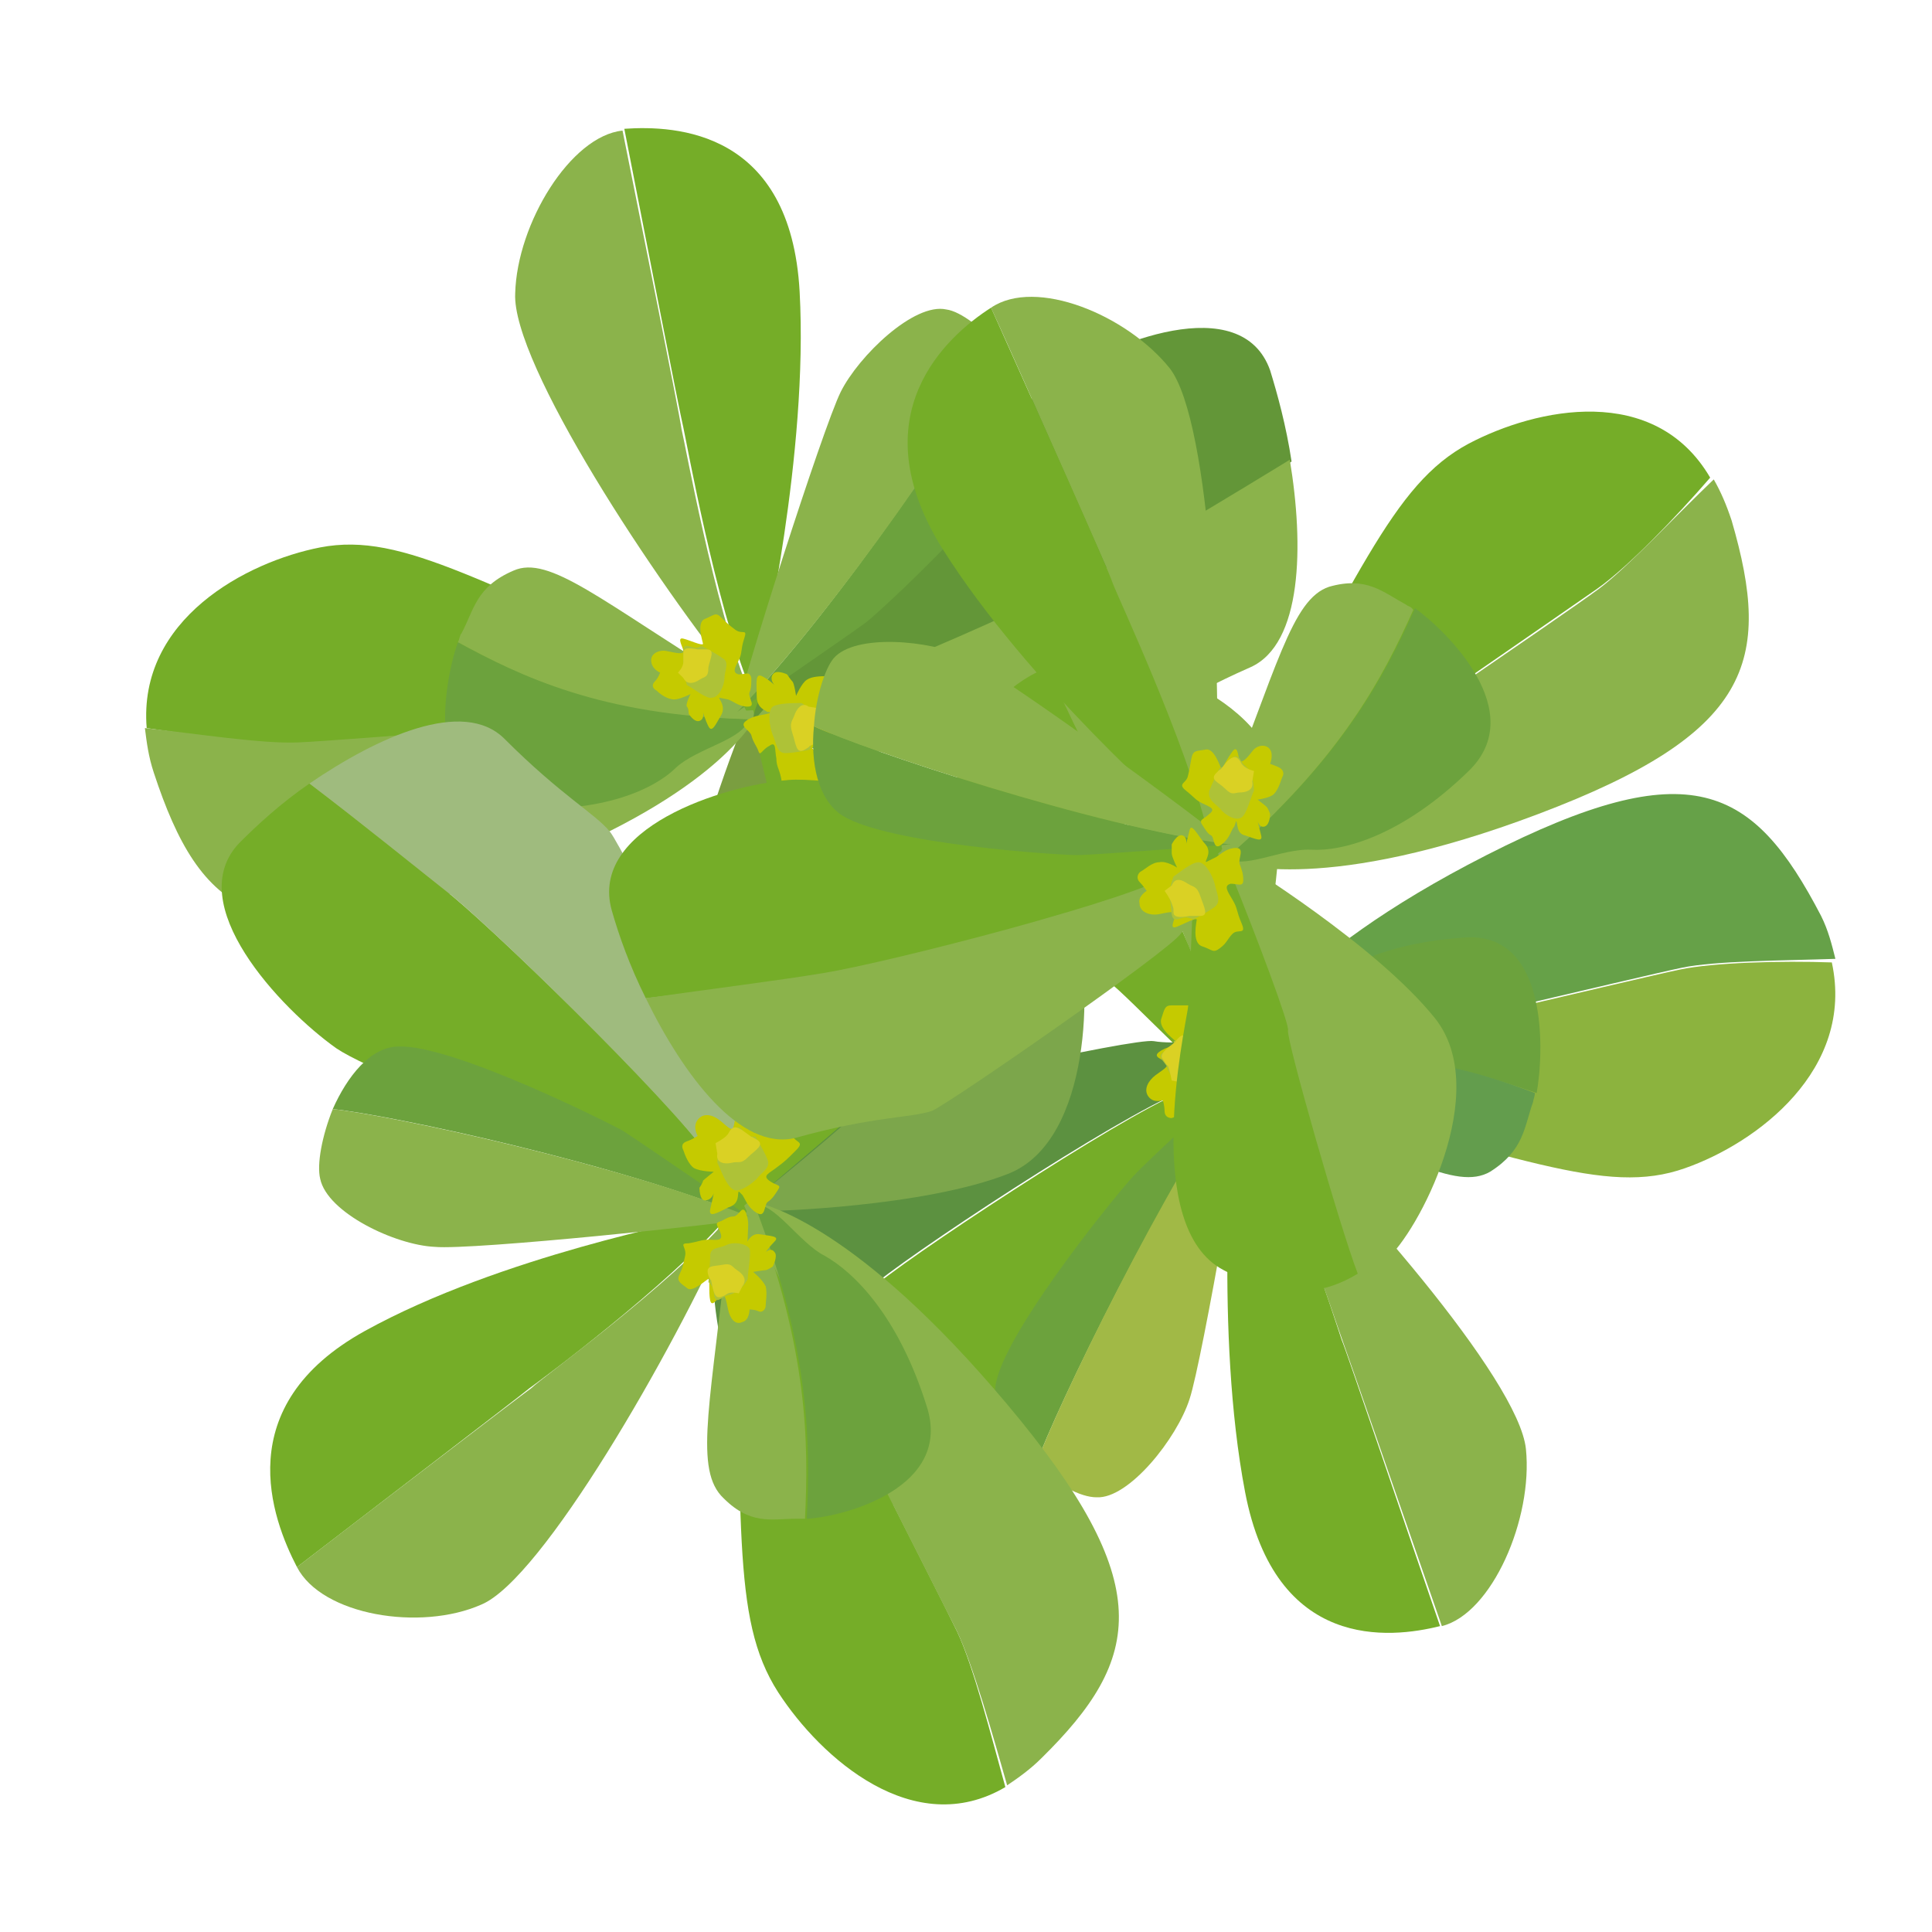 <svg xmlns="http://www.w3.org/2000/svg" version="1.1" xmlns:xlink="http://www.w3.org/1999/xlink" xmlns:svgjs="http://svgjs.dev/svgjs" viewBox="0 0 108 108" style="" x="0" y="0"><style type="text/css">
	.st0{fill:#8BB34B;}
	.st1{fill:#75AD28;}
	.st2{fill:#7A9E40;}
	.st3{fill:#639638;}
	.st4{fill:#6CA23D;}
	.st5{fill:#C5CA00;}
	.st6{fill:#AEC237;}
	.st7{fill:#DAD124;}
	.st8{fill:#8CB33E;}
	.st9{fill:#66A148;}
	.st10{fill:#5C9140;}
	.st11{fill:#639D4D;}
	.st12{fill:#A1B946;}
	.st13{fill:#7CA64B;}
	.st14{fill:#9FBB7E;}
</style><g><path class="st0" d="M34.8,7.3C34.8,7.3,34.8,7.3,34.8,7.3c-2.9,0.3-5.9,5.2-6,9.1c-0.2,3.9,7.8,16.1,12.7,22.1h0.3
	c-1.9-4.8-3.5-13.7-3.7-14.5C38,23.2,35.8,12.3,34.8,7.3z"></path><path class="st1" d="M42.6,36.8c0-0.2,2.6-11.4,2.1-20.5c-0.5-9-6.9-9.3-9.8-9.1c1,5.1,3.1,15.9,3.3,16.7c0.2,0.9,1.8,9.8,3.7,14.5
	h0.5C42.3,38.5,42.6,37,42.6,36.8z"></path><path class="st2" d="M42.3,41.2c-0.2-0.8-0.4-1.5-0.5-2.1c-0.4,0.8-0.5,2-0.5,2s-3.3,8.4-3.7,13.8c-0.3,5.4,7.6,9,9.8,9
	c0.6,0,1.3,0,2-0.2c-0.7-2.7-4.3-13.1-4.7-13.4C44.4,50.1,43.2,45,42.3,41.2z"></path><path class="st1" d="M55.1,58.5c2.3-4.9-5.8-12.1-6.7-12.9c-0.9-0.8-5.5-7.4-6.1-7.2c-0.3,0.1-0.4,0.3-0.6,0.5
	c0.1,0.6,0.3,1.4,0.5,2.1c0.9,3.9,2.2,8.9,2.5,9.1c0.4,0.3,4,10.6,4.7,13.4C51.3,63.3,53.4,62.1,55.1,58.5z"></path><path class="st1" d="M16.7,41.6c2.4-0.1,17.6-1.4,25.4-1.8C42,39.6,42,39.4,42,39.3c0-0.3-1-0.7-1-0.7c-14.1-5.9-18.4-8.9-23.1-8
	c-4.1,0.8-10.2,4-9.7,10.1C11,41.1,14.7,41.7,16.7,41.6z"></path><path class="st0" d="M26.6,49.5c12.1-4,15-8.5,15.4-9c0.2-0.3,0.2-0.5,0.1-0.8c-7.7,0.4-22.9,1.7-25.4,1.8c-2,0.1-5.8-0.5-8.6-0.8
	c0.1,0.8,0.2,1.6,0.5,2.5C11.2,51.1,14.5,53.6,26.6,49.5z"></path><path class="st3" d="M44.7,39c2.3-0.1,15.5-6.1,18.8-8c2.1-1.2,5.6-3.3,8.7-5.2c-0.3-2-0.8-3.8-1.2-5.1c-1.6-4.5-8.9-1.6-12.1,0.6
	c-3.1,2.1-16.5,17.9-16.5,17.9s-0.4,0.8-0.3,1.4C42.9,39.9,42.9,39.1,44.7,39z"></path><path class="st0" d="M46.3,42c1.1,0.3,15.6-0.7,16.7-1.1c1.2-0.4,2.8-1.8,6.9-3.6c2.9-1.3,3-6.8,2.2-11.6c-3.1,1.9-6.6,4-8.7,5.2
	c-3.3,1.9-16.5,7.9-18.8,8c-1.8,0.1-1.9,0.9-2.6,1.5c0,0.2,0.1,0.4,0.3,0.6C43.1,41.6,45.2,41.7,46.3,42z"></path><path class="st4" d="M28.3,45.1c5,0.5,8.2-0.9,9.5-2.2c1.2-1.1,3.9-1.6,4-2.7c-8.2-0.3-12.7-2.4-16.2-4.3
	C24.8,38.1,23.7,44.7,28.3,45.1z"></path><path class="st0" d="M41.7,39.7c-0.8-1.6-0.8-1.6-0.8-1.6c-7.3-4.5-10.2-7.1-12.2-6.2c-2.1,0.9-2.2,2.2-2.9,3.5
	c-0.1,0.1-0.1,0.3-0.2,0.5c3.5,1.9,8,4.1,16.2,4.3C41.8,40.1,41.8,39.9,41.7,39.7z"></path><path class="st4" d="M56,19.6c-1.5,2.9-9.2,14.5-14.8,20.2c0,0,6.4-4.4,7.2-5c0.8-0.6,8-7.3,9.2-10.2C58.2,23.1,57.3,21.1,56,19.6z"></path><path class="st0" d="M56,19.6c-1-1.2-2.3-2.2-3.1-2.3c-1.8-0.4-4.9,2.6-5.9,4.6c-1,2-5.6,16.4-5.8,17.9C46.8,34.1,54.6,22.5,56,19.6
	z"></path><path class="st5" d="M42.9,39.8c-0.1-0.1-0.6-0.2-0.6-0.9c0-0.7-0.1-1.3,0.3-1.1c0.4,0.2,0.7,0.5,0.7,0.5S43,38,43.2,37.7
	c0.2-0.3,0.8,0,0.8,0s0.2,0.3,0.3,0.4c0.1,0.1,0.2,0.8,0.2,0.8s0.3-0.7,0.6-0.9c0.3-0.2,0.8-0.2,1.1-0.2c0.2,0,0.4,0.1,0.4,0.4
	c0,0.3,0,0.6,0,0.6s0.5-0.1,0.8,0.3c0.2,0.4-0.1,0.9-0.5,1.1c-0.4,0.2-0.9,0.4-0.7,0.6s0.8,0.5,0.3,0.6c-0.4,0.2-1.1,0.3-1.1,0.4
	c0,0.1,0.9,0.9,0.7,1.4s-0.3,0.8-0.7,0.7c-0.5-0.1-0.6-0.1-1-0.1s-0.6,0.6-0.7-0.1s-0.3-0.8-0.3-1.3c-0.1-0.5,0-1-0.4-0.7
	c-0.4,0.2-0.5,0.6-0.6,0.3s-0.3-0.5-0.4-0.9c-0.1-0.3-0.7-0.5-0.3-0.8c0.4-0.3,0.8-0.3,1.2-0.4S42.9,39.8,42.9,39.8z"></path><path class="st6" d="M44.8,39.3c-0.4,0-1.3,0-1.6,0.2c-0.3,0.2-0.2,1.1,0,1.6c0.2,0.4,0.2,1,0.7,1c0.5,0,1.4-0.2,1.4-0.2
	s-0.1,0,0.1-0.3c0.2-0.3,0.9-0.2,0.6-0.7c-0.3-0.6-0.1-0.2-0.3-0.7C45.4,39.6,44.8,39.3,44.8,39.3z"></path><path class="st7" d="M45.2,39.5c-0.4-0.3-0.7,0.2-0.8,0.5s-0.3,0.4-0.1,1c0.2,0.6,0.2,1.2,0.7,0.9c0.5-0.3,0-0.1,0.5-0.3
	c0.4-0.3,0.8-0.5,0.6-0.7c-0.2-0.3-0.1-0.2-0.2-0.5s-0.1-0.8-0.1-0.8L45.2,39.5z"></path><path class="st5" d="M40.2,39c0,0.1,0.4,0.5,0.1,1c-0.3,0.5-0.5,1-0.7,0.6c-0.2-0.4-0.3-0.8-0.3-0.8s0.1,0.4-0.2,0.5
	s-0.6-0.4-0.6-0.4s0-0.3-0.1-0.4s0.2-0.7,0.2-0.7s-0.6,0.3-0.9,0.3c-0.4,0-0.8-0.3-1-0.5c-0.2-0.1-0.3-0.3-0.1-0.5
	c0.2-0.2,0.3-0.5,0.3-0.5s-0.5-0.2-0.5-0.7c0-0.4,0.5-0.6,0.9-0.5c0.5,0.1,0.9,0.2,0.9,0s-0.4-0.8,0-0.7c0.4,0.1,1,0.4,1.1,0.3
	c0-0.1-0.4-1.2,0.1-1.4c0.5-0.2,0.6-0.4,0.9-0.1c0.3,0.3,0.4,0.4,0.8,0.7c0.4,0.3,0.7-0.1,0.5,0.5c-0.2,0.6-0.1,0.8-0.3,1.2
	c-0.2,0.4-0.4,0.7,0,0.8c0.4,0,0.6-0.2,0.7,0.2c0,0.3,0,0.6-0.1,0.8c-0.1,0.3,0.4,0.8-0.1,0.8c-0.5,0-0.8-0.3-1.1-0.4
	C40.2,39,40.2,39,40.2,39z"></path><path class="st6" d="M38.4,38.3c0.4,0.2,1.1,0.8,1.4,0.7c0.4,0,0.7-0.7,0.7-1.1c0-0.4,0.3-0.9-0.1-1.1c-0.4-0.3-1.2-0.7-1.2-0.7
	s0.1,0-0.2,0.1c-0.3,0.1-0.8-0.4-0.8,0.2c0,0.6,0,0.2,0,0.7S38.4,38.3,38.4,38.3z"></path><path class="st7" d="M38.2,37.9c0.2,0.4,0.6,0.3,0.9,0.1c0.3-0.2,0.5-0.1,0.5-0.7c0.1-0.5,0.4-1-0.1-1c-0.5,0-0.1,0-0.5,0
	c-0.5-0.1-0.8-0.1-0.8,0.2c0,0.3,0,0.2,0,0.5c0,0.3-0.3,0.6-0.3,0.6L38.2,37.9z"></path><path class="st0" d="M80.6,90.9C80.6,90.9,80.6,90.9,80.6,90.9c2.8-0.7,5.1-6,4.7-9.9c-0.4-3.9-9.9-14.7-15.5-20L69.4,61
	c2.5,4.4,5.3,13,5.6,13.8C75.3,75.6,78.9,86,80.6,90.9z"></path><path class="st1" d="M68.9,62.8c0,0.2-1,11.7,0.7,20.6c1.7,8.9,8.1,8.2,10.9,7.5c-1.7-4.9-5.2-15.3-5.5-16C74.7,74,72,65.5,69.4,61
	l-0.5,0.1C68.9,61.1,68.9,62.6,68.9,62.8z"></path><path class="st0" d="M68.7,58.4c0.3,0.7,0.6,1.4,0.8,2c0.3-0.8,0.2-2.1,0.2-2.1s2.2-8.8,1.8-14.2c-0.4-5.4-8.8-7.7-10.9-7.4
	c-0.6,0.1-1.3,0.2-1.9,0.5c1.1,2.6,6,12.3,6.4,12.5C65.3,50,67.2,54.8,68.7,58.4z"></path><path class="st1" d="M53.6,43.2c-1.7,5.2,7.4,11,8.4,11.7c1,0.7,6.4,6.5,7,6.2c0.2-0.1,0.4-0.3,0.5-0.6c-0.2-0.6-0.5-1.3-0.8-2
	c-1.4-3.7-3.4-8.5-3.7-8.7c-0.4-0.2-5.4-9.9-6.4-12.5C56.8,38,54.8,39.5,53.6,43.2z"></path><path class="st8" d="M93.9,54.2c-2.4,0.5-17.3,4.1-24.9,5.7c0.1,0.2,0.2,0.3,0.2,0.5c0,0.3,1.1,0.5,1.1,0.5
	c14.7,3.7,19.4,6,23.9,4.4c4-1.4,9.5-5.5,8.2-11.5C99.6,53.7,95.8,53.8,93.9,54.2z"></path><path class="st9" d="M83.1,47.8c-11.4,5.8-13.7,10.7-14,11.2c-0.2,0.3-0.1,0.6,0,0.8c7.6-1.6,22.5-5.2,24.9-5.7
	c1.9-0.4,5.8-0.4,8.6-0.5c-0.2-0.8-0.4-1.6-0.8-2.4C98,43.9,94.5,42,83.1,47.8z"></path><path class="st1" d="M66.5,60.9C64.3,61.4,52,69.4,49,71.8c-1.9,1.5-5.1,4.1-7.9,6.5c0.6,1.9,1.3,3.6,1.9,4.9
	c2.2,4.3,9.1,0.2,11.9-2.4c2.8-2.6,13.9-20.2,13.9-20.2s0.3-0.8,0.1-1.4C68.2,59.8,68.3,60.6,66.5,60.9z"></path><path class="st10" d="M64.5,58.2c-1.1-0.2-15.3,3-16.4,3.6c-1.1,0.6-2.5,2.2-6.4,4.6c-2.7,1.7-2,7.2-0.6,11.8c2.8-2.3,6-5,7.9-6.5
	c3-2.4,15.3-10.4,17.5-10.8c1.7-0.4,1.7-1.2,2.4-1.9c-0.1-0.2-0.2-0.4-0.4-0.5C67.7,58.1,65.6,58.4,64.5,58.2z"></path><path class="st4" d="M82,52.4c-5,0.3-8,2.1-9.2,3.6c-1,1.3-3.6,2.1-3.6,3.3c8.2-1,12.9,0.5,16.7,1.8C86.3,58.9,86.6,52.2,82,52.4z"></path><path class="st11" d="M69.4,59.8c1,1.4,1,1.4,1,1.4c7.9,3.4,11,5.4,12.9,4.3c1.9-1.2,1.9-2.5,2.4-3.9c0-0.1,0.1-0.3,0.1-0.5
	c-3.7-1.4-8.5-2.8-16.7-1.8C69.2,59.5,69.3,59.6,69.4,59.8z"></path><path class="st4" d="M57.9,81.9c1.1-3.1,7.2-15.7,11.9-22.2c0,0-5.8,5.3-6.4,6c-0.7,0.7-7,8.4-7.7,11.5
	C55.3,78.8,56.5,80.6,57.9,81.9z"></path><path class="st12" d="M57.9,81.9c1.2,1.1,2.5,1.8,3.4,1.8c1.8,0.1,4.5-3.3,5.2-5.5c0.7-2.1,3.3-17.1,3.3-18.6
	C65.1,66.1,59,78.8,57.9,81.9z"></path><path class="st5" d="M68.2,59.9c0.1,0.1,0.6,0.1,0.7,0.8s0.2,1.3-0.1,1.1c-0.4-0.2-0.7-0.4-0.7-0.4s0.3,0.2,0.2,0.6
	c-0.1,0.3-0.7,0.1-0.7,0.1s-0.2-0.2-0.3-0.3c-0.1-0.1-0.3-0.7-0.3-0.7s-0.2,0.7-0.5,1c-0.3,0.3-0.8,0.3-1,0.4
	c-0.2,0-0.4-0.1-0.4-0.4c0-0.3-0.1-0.6-0.1-0.6s-0.5,0.2-0.8-0.2c-0.3-0.4,0-0.9,0.4-1.2c0.4-0.3,0.8-0.5,0.6-0.7
	c-0.2-0.2-0.8-0.3-0.4-0.6c0.4-0.3,1.1-0.4,1-0.5c0-0.1-1-0.7-0.9-1.3c0.2-0.6,0.2-0.8,0.6-0.8c0.5,0,0.6,0,1,0
	c0.4-0.1,0.5-0.7,0.7,0s0.4,0.8,0.5,1.3c0.1,0.5,0.2,1,0.5,0.7c0.3-0.3,0.4-0.7,0.6-0.4c0.2,0.3,0.4,0.5,0.5,0.8
	c0.1,0.3,0.8,0.4,0.4,0.8s-0.8,0.4-1.1,0.5S68.2,59.9,68.2,59.9z"></path><path class="st6" d="M66.4,60.7c0.4-0.1,1.3-0.2,1.6-0.5c0.3-0.3,0.1-1.1-0.2-1.5c-0.3-0.4-0.4-1-0.8-0.9s-1.4,0.4-1.4,0.4
	s0.1,0-0.1,0.3c-0.2,0.3-0.9,0.3-0.5,0.8c0.4,0.5,0.1,0.2,0.4,0.7S66.4,60.7,66.4,60.7z"></path><path class="st7" d="M66,60.5c0.4,0.2,0.6-0.3,0.7-0.7s0.3-0.5,0-1c-0.3-0.5-0.4-1.2-0.8-0.8s0,0.1-0.4,0.4
	c-0.4,0.3-0.7,0.6-0.5,0.8c0.2,0.3,0.1,0.2,0.3,0.4c0.1,0.3,0.2,0.8,0.2,0.8L66,60.5z"></path><path class="st5" d="M71,60.3c0-0.1-0.5-0.4-0.2-1c0.3-0.5,0.4-1.1,0.6-0.7s0.4,0.7,0.4,0.7s-0.2-0.3,0.1-0.5
	c0.3-0.2,0.7,0.3,0.7,0.3s0.1,0.3,0.1,0.4s-0.1,0.7-0.1,0.7s0.5-0.4,0.9-0.5c0.4,0,0.8,0.2,1,0.3c0.2,0.1,0.3,0.3,0.2,0.5
	c-0.1,0.2-0.2,0.5-0.2,0.5s0.5,0.2,0.6,0.6c0.1,0.4-0.4,0.7-0.9,0.7c-0.5,0-0.9-0.1-0.8,0.2c0.1,0.2,0.5,0.7,0.1,0.7
	c-0.5,0-1.1-0.3-1.1-0.2c0,0.1,0.5,1.1,0.1,1.4c-0.4,0.3-0.5,0.5-0.9,0.2c-0.4-0.3-0.5-0.4-0.9-0.6c-0.4-0.2-0.7,0.2-0.6-0.4
	c0.1-0.6,0-0.8,0.1-1.2c0.1-0.4,0.3-0.8-0.1-0.8c-0.4,0-0.6,0.3-0.7-0.1c0-0.3-0.1-0.6,0-0.8s-0.5-0.7,0-0.8
	c0.5-0.1,0.9,0.2,1.2,0.2S71,60.3,71,60.3z"></path><path class="st6" d="M72.8,60.7c-0.4-0.2-1.2-0.6-1.5-0.5c-0.3,0.1-0.6,0.8-0.5,1.2c0,0.4-0.2,0.9,0.3,1.1c0.4,0.2,1.3,0.5,1.3,0.5
	s-0.1,0,0.2-0.2c0.3-0.1,0.9,0.3,0.8-0.3c-0.1-0.6,0-0.2-0.1-0.7S72.8,60.7,72.8,60.7z"></path><path class="st7" d="M73.1,61.1c-0.3-0.4-0.7-0.2-0.9,0.1s-0.4,0.2-0.4,0.7c0,0.6-0.3,1.1,0.3,1c0.5-0.1,0.1-0.1,0.5-0.1
	s0.8,0,0.8-0.3c0-0.3-0.1-0.2-0.1-0.5c0-0.3,0.2-0.7,0.2-0.7L73.1,61.1z"></path><path class="st0" d="M16.6,87.6C16.6,87.6,16.6,87.6,16.6,87.6c1.4,2.7,6.9,3.6,10.3,2.1c3.4-1.4,10.7-14.1,13.9-21.3l-0.1-0.3
	c-3.3,3.8-10.4,8.9-11,9.5C29,78.1,20.5,84.6,16.6,87.6z"></path><path class="st1" d="M38.9,68.1c-0.1,0.1-10.9,2.1-18.5,6.3c-7.6,4.2-5.2,10.5-3.8,13.2c3.9-3,12.4-9.5,13-10
	c0.7-0.5,7.7-5.7,11-9.5l-0.2-0.5C40.4,67.6,39,68,38.9,68.1z"></path><path class="st13" d="M42.7,66.6c-0.6,0.5-1.2,1-1.6,1.4c0.8,0.1,1.9-0.3,1.9-0.3s8.6-0.2,13.4-2.1c4.7-1.9,4.6-11,3.8-13.2
	c-0.2-0.6-0.5-1.2-1-1.9c-2.1,1.8-9.5,9.5-9.6,10C49.5,60.9,45.7,64.2,42.7,66.6z"></path><path class="st1" d="M52.5,47.1c-5.1-0.3-8,10.6-8.4,11.7c-0.4,1.2-4.1,8.3-3.7,8.8c0.2,0.2,0.4,0.3,0.7,0.4c0.5-0.4,1-0.9,1.6-1.4
	c2.9-2.5,6.8-5.7,6.9-6.1c0.1-0.5,7.5-8.2,9.6-10C58.1,48.9,56.2,47.3,52.5,47.1z"></path><path class="st1" d="M53.5,91.2c-1.1-2.3-8.4-16.5-11.9-23.8c-0.1,0.1-0.2,0.3-0.4,0.3c-0.3,0.1-0.2,1.2-0.2,1.2
	c0.6,16.1-0.2,21.5,2.5,25.7c2.4,3.7,7.6,8.3,12.7,5.3C55.4,97,54.4,93.1,53.5,91.2z"></path><path class="st0" d="M56.3,78.5c-8.4-10-13.4-11.1-14-11.3c-0.3-0.1-0.5,0-0.7,0.2c3.5,7.3,10.8,21.6,11.9,23.8
	c0.9,1.9,2,5.8,2.8,8.6c0.6-0.4,1.3-0.9,1.9-1.5C63.9,92.7,64.7,88.5,56.3,78.5z"></path><path class="st1" d="M39.9,65.1c-1-2.2-11.6-12.5-14.6-15c-1.9-1.5-5.1-4.1-8-6.3c-1.6,1.1-2.9,2.3-3.9,3.3
	c-3.3,3.4,2.3,9.3,5.4,11.5c3.1,2.1,22.1,8.7,22.1,8.7s0.8,0,1.3-0.3C41.4,66.6,40.7,66.8,39.9,65.1z"></path><path class="st14" d="M41.8,62.3c-0.2-1.2-6.9-14.8-7.7-15.8c-0.8-1-2.7-2-5.9-5.2c-2.3-2.3-7.1-0.1-10.9,2.5c2.9,2.2,6.1,4.8,8,6.3
	c3,2.5,13.5,12.8,14.6,15c0.8,1.7,1.5,1.4,2.4,1.9c0.2-0.1,0.3-0.3,0.4-0.5C42.8,65.6,42,63.5,41.8,62.3z"></path><path class="st4" d="M51.8,78.6c-1.6-5.1-4.1-7.5-5.7-8.4c-1.4-0.7-2.9-3.1-3.9-2.8c3.1,8.1,3.1,13.3,2.9,17.5
	C47.1,84.8,53.3,83.2,51.8,78.6z"></path><path class="st0" d="M41.7,67.8c-1,1.4-1,1.4-1,1.4c-0.9,8.9-1.9,12.7-0.4,14.4c1.6,1.7,2.8,1.3,4.2,1.3c0.1,0,0.3,0,0.5,0
	c0.2-4.2,0.2-9.4-2.9-17.5C42,67.5,41.8,67.6,41.7,67.8z"></path><path class="st4" d="M18.6,62c3.1,0.3,16.2,3.1,23.4,6.1c0,0-6.4-4.4-7.2-4.9c-0.9-0.5-9.5-4.8-12.5-4.7
	C20.7,58.5,19.4,60.2,18.6,62z"></path><path class="st0" d="M18.6,62c-0.6,1.5-0.9,3.1-0.7,3.9c0.4,1.9,4.2,3.7,6.4,3.8c2.1,0.2,16.4-1.3,17.8-1.6
	C34.8,65.1,21.6,62.3,18.6,62z"></path><path class="st5" d="M41.3,66.6c-0.1,0.1,0.1,0.7-0.6,0.9c-0.6,0.3-1.1,0.6-1,0.1c0.1-0.4,0.2-0.9,0.2-0.9s-0.1,0.4-0.5,0.4
	c-0.3,0-0.3-0.7-0.3-0.7s0.2-0.3,0.2-0.4c0.1-0.1,0.6-0.5,0.6-0.5s-0.7,0-1.1-0.2c-0.3-0.2-0.5-0.7-0.6-1c-0.1-0.2-0.1-0.4,0.2-0.5
	c0.3-0.1,0.6-0.3,0.6-0.3s-0.3-0.5,0-0.9c0.3-0.4,0.8-0.3,1.2,0c0.4,0.3,0.7,0.7,0.8,0.4c0.1-0.3,0.1-1,0.4-0.6
	c0.3,0.3,0.7,1,0.8,0.9s0.4-1.3,0.9-1.2c0.6,0,0.8-0.1,0.9,0.4c0.1,0.5,0.1,0.6,0.3,1c0.2,0.4,0.7,0.3,0.2,0.8s-0.6,0.6-1,0.9
	C43,65.6,42.6,65.7,43,66c0.4,0.3,0.7,0.2,0.5,0.5c-0.2,0.3-0.3,0.5-0.6,0.7c-0.2,0.2-0.1,0.9-0.6,0.6c-0.5-0.3-0.6-0.7-0.8-1
	C41.3,66.6,41.3,66.6,41.3,66.6z"></path><path class="st6" d="M40.1,65c0.2,0.4,0.5,1.3,0.9,1.5c0.3,0.2,1-0.3,1.3-0.6c0.3-0.4,0.8-0.6,0.6-1.1s-0.7-1.3-0.7-1.3
	s0.1,0.1-0.3,0s-0.5-0.8-0.9-0.3c-0.3,0.5-0.1,0.2-0.5,0.6S40.1,65,40.1,65z"></path><path class="st7" d="M40.1,64.5c-0.1,0.5,0.4,0.6,0.8,0.5s0.5,0.1,0.9-0.3s1-0.7,0.5-1c-0.5-0.3-0.1,0-0.5-0.3
	c-0.4-0.3-0.7-0.5-0.9-0.3s-0.1,0.2-0.3,0.4c-0.2,0.2-0.6,0.4-0.6,0.4L40.1,64.5z"></path><path class="st5" d="M41.7,69.5c0.1-0.1,0.3-0.6,0.8-0.5c0.6,0.1,1.1,0.1,0.8,0.4c-0.3,0.3-0.5,0.6-0.5,0.6s0.3-0.3,0.5,0
	c0.2,0.2-0.1,0.8-0.1,0.8S42.9,71,42.8,71c-0.1,0-0.7,0.1-0.7,0.1s0.5,0.4,0.7,0.8c0.1,0.4,0,0.9,0,1.1c0,0.2-0.2,0.4-0.4,0.3
	s-0.5-0.1-0.5-0.1s0,0.6-0.4,0.7c-0.4,0.2-0.7-0.2-0.8-0.7s-0.2-1-0.4-0.8c-0.2,0.2-0.5,0.7-0.6,0.3c-0.1-0.5,0-1.2-0.1-1.2
	c-0.1,0-0.9,0.8-1.2,0.5c-0.4-0.3-0.6-0.4-0.4-0.8s0.2-0.6,0.3-1c0.1-0.5-0.4-0.7,0.2-0.7c0.6-0.1,0.7-0.2,1.1-0.2
	c0.4,0,0.8,0.1,0.7-0.3s-0.4-0.6-0.1-0.7c0.3-0.1,0.5-0.3,0.8-0.3c0.3,0,0.5-0.7,0.7-0.2c0.2,0.5,0.1,0.9,0.1,1.3
	S41.7,69.5,41.7,69.5z"></path><path class="st6" d="M41.8,71.5c0-0.4,0.2-1.4,0.1-1.7c-0.2-0.3-0.9-0.4-1.3-0.2c-0.4,0.2-0.9,0.1-0.9,0.6s-0.1,1.5-0.1,1.5
	s0-0.1,0.2,0.2s0,1,0.5,0.7s0.2-0.1,0.7-0.3S41.8,71.5,41.8,71.5z"></path><path class="st7" d="M41.5,71.9c0.3-0.4,0-0.7-0.3-0.9c-0.3-0.2-0.3-0.4-0.8-0.3c-0.5,0.1-1,0-0.8,0.6c0.2,0.5,0.1,0,0.2,0.5
	c0.1,0.5,0.2,0.8,0.5,0.7c0.3-0.1,0.2-0.1,0.4-0.2c0.2-0.1,0.6,0,0.6,0L41.5,71.9z"></path><path class="st0" d="M55.4,17.2C55.4,17.2,55.4,17.2,55.4,17.2c2.5-1.7,7.6,0.4,10,3.4c2.3,3,3,17.8,2.5,25.8l-0.3,0.2
	c-1.2-5-5-13.1-5.3-13.9C61.9,31.9,57.5,21.8,55.4,17.2z"></path><path class="st1" d="M66,45.7c-0.1-0.1-8.5-7.4-13.3-15c-4.7-7.5,0.2-11.9,2.7-13.5c2.1,4.7,6.6,14.7,6.8,15.4
	c0.3,0.8,4.1,8.9,5.3,13.9l-0.4,0.3C67.1,46.9,66.1,45.8,66,45.7z"></path><path class="st0" d="M68.7,48.9c-0.3-0.7-0.6-1.4-0.8-2c0.8,0.3,1.5,1.3,1.5,1.3s7.5,4.6,10.8,8.7c3.3,4.1-1,12.1-2.7,13.5
	c-0.5,0.4-1,0.8-1.7,1.1c-1-2.6-4-13.2-3.9-13.6C72.1,57.5,70.2,52.6,68.7,48.9z"></path><path class="st1" d="M68.4,71c-4.6-2.4-2.2-13.3-2-14.6c0.2-1.2,0.2-9.4,0.8-9.6c0.2-0.1,0.5-0.1,0.8,0c0.2,0.6,0.5,1.3,0.8,2
	c1.5,3.7,3.3,8.5,3.2,8.8c-0.1,0.5,2.9,11,3.9,13.6C74.1,72.3,71.7,72.8,68.4,71z"></path><path class="st1" d="M89.3,32.9c-2,1.4-14.8,10.2-21.3,14.8c-0.1-0.2-0.1-0.3-0.2-0.5c-0.2-0.3,0.4-1.2,0.4-1.2
	c7.8-13.8,9.6-18.9,13.9-21.2c3.8-2,10.4-3.4,13.5,1.9C93.7,28.9,91,31.7,89.3,32.9z"></path><path class="st0" d="M86,45.5c-11.9,4.5-16.8,2.8-17.4,2.7c-0.3-0.1-0.5-0.3-0.5-0.5c6.4-4.6,19.3-13.3,21.3-14.8
	c1.6-1.2,4.3-4.1,6.4-6.1c0.4,0.7,0.7,1.4,1,2.3C99.1,37,97.9,41,86,45.5z"></path><path class="st1" d="M65.6,48.8c-1.9,1.4-15.8,5-19.6,5.6c-2.3,0.4-6.4,1-9.9,1.4c-0.9-1.8-1.5-3.5-1.9-4.9c-1.3-4.6,6.2-7,9.9-7.3
	c3.7-0.3,23.3,3.7,23.3,3.7s0.7,0.4,1,0.9C67.5,48.3,67,47.8,65.6,48.8z"></path><path class="st0" d="M66,52.2c-0.7,1-12.8,9.4-13.9,9.9c-1.2,0.4-3.3,0.3-7.6,1.5c-3.1,0.8-6.3-3.5-8.4-7.8c3.5-0.5,7.5-1,9.9-1.4
	c3.7-0.6,17.7-4.2,19.6-5.6c1.5-1.1,2-0.5,2.9-0.4c0.1,0.2,0.2,0.4,0.1,0.6C68.3,49.9,66.7,51.3,66,52.2z"></path><path class="st4" d="M82.1,43.1c-3.7,3.6-7,4.5-8.8,4.4c-1.6-0.1-4,1.2-4.7,0.4c6.4-5.5,8.8-10.1,10.5-13.9
	C80.9,35.3,85.5,39.8,82.1,43.1z"></path><path class="st0" d="M68.3,47.4c-0.2-1.8-0.2-1.8-0.2-1.8c3.3-8.3,4.1-12.1,6.2-12.8c2.1-0.6,3,0.3,4.3,1c0.1,0.1,0.3,0.1,0.4,0.3
	c-1.7,3.8-4.1,8.4-10.5,13.9C68.4,47.8,68.4,47.6,68.3,47.4z"></path><path class="st4" d="M45.5,40.6c2.8,1.3,15.6,5.6,23.3,6.6c0,0-7.6,0.6-8.6,0.6c-1,0-10.5-0.6-13.1-2.2
	C45.7,44.7,45.3,42.6,45.5,40.6z"></path><path class="st0" d="M45.5,40.6c0.1-1.6,0.6-3.2,1.1-3.8c1.2-1.4,5.4-1,7.3-0.1c2,0.9,13.8,9.5,14.8,10.5
	C61.1,46.2,48.3,41.9,45.5,40.6z"></path><path class="st5" d="M67.4,48.2c0-0.2,0.4-0.6-0.1-1.1c-0.4-0.5-0.7-1.1-0.8-0.7c-0.1,0.4-0.2,0.8-0.2,0.8s0.1-0.4-0.2-0.5
	s-0.6,0.5-0.6,0.5s0,0.3,0,0.5s0.3,0.8,0.3,0.8s-0.6-0.4-1-0.3c-0.4,0-0.8,0.4-1,0.5c-0.2,0.1-0.3,0.4-0.1,0.6
	c0.2,0.2,0.4,0.5,0.4,0.5s-0.5,0.3-0.4,0.7c0,0.5,0.6,0.7,1.1,0.6c0.5-0.1,0.9-0.2,0.9,0c0,0.3-0.4,0.9,0.1,0.7s1-0.5,1.1-0.4
	c0,0.1-0.3,1.3,0.3,1.5s0.6,0.4,1,0.1s0.4-0.5,0.7-0.8c0.3-0.3,0.8,0.1,0.5-0.6c-0.3-0.7-0.2-0.8-0.5-1.3s-0.5-0.8-0.1-0.9
	c0.4,0,0.7,0.2,0.7-0.2s-0.1-0.6-0.2-0.9c-0.1-0.3,0.3-0.9-0.2-0.9c-0.5,0-0.8,0.3-1.1,0.5C67.4,48.2,67.4,48.2,67.4,48.2z"></path><path class="st6" d="M65.6,49c0.3-0.2,1-0.8,1.4-0.8s0.8,0.8,0.9,1.2c0.1,0.5,0.4,1,0,1.3c-0.4,0.3-1.2,0.7-1.2,0.7s0.1,0-0.3-0.1
	c-0.4-0.1-0.8,0.4-0.9-0.2c-0.1-0.6,0-0.2-0.1-0.8S65.6,49,65.6,49z"></path><path class="st7" d="M65.5,49.5c0.2-0.5,0.6-0.3,0.9-0.1c0.3,0.2,0.5,0.1,0.7,0.7s0.5,1.1,0,1.1c-0.6,0-0.1,0-0.6,0
	c-0.5,0.1-0.9,0.1-0.9-0.2s0-0.2-0.1-0.5s-0.4-0.7-0.4-0.7L65.5,49.5z"></path><path class="st5" d="M69.1,45.9c0.1,0.1,0,0.7,0.5,0.8c0.6,0.2,1,0.4,0.9,0c-0.1-0.4-0.2-0.8-0.2-0.8s0.1,0.4,0.4,0.3
	c0.3-0.1,0.3-0.7,0.3-0.7s-0.1-0.3-0.2-0.4c-0.1-0.1-0.5-0.4-0.5-0.4s0.7-0.1,0.9-0.3c0.3-0.3,0.4-0.8,0.5-1c0.1-0.2,0-0.4-0.2-0.5
	c-0.2-0.1-0.5-0.2-0.5-0.2s0.2-0.5,0-0.8S70.3,41.6,70,42s-0.6,0.7-0.7,0.5c-0.1-0.2-0.1-0.9-0.4-0.5c-0.3,0.4-0.6,1-0.6,1
	c-0.1-0.1-0.4-1.2-0.9-1.1c-0.5,0.1-0.7,0-0.8,0.5s-0.1,0.6-0.2,1c-0.1,0.4-0.6,0.4-0.1,0.8c0.5,0.4,0.5,0.5,0.9,0.7
	c0.4,0.2,0.8,0.3,0.4,0.6c-0.3,0.3-0.6,0.3-0.4,0.6c0.2,0.3,0.3,0.5,0.5,0.6c0.2,0.1,0.1,0.9,0.6,0.5s0.5-0.8,0.7-1
	C69.1,45.9,69.1,45.9,69.1,45.9z"></path><path class="st6" d="M70.1,44.2c-0.2,0.4-0.4,1.3-0.7,1.5c-0.3,0.2-0.9-0.1-1.2-0.5c-0.3-0.3-0.7-0.5-0.6-1c0.2-0.5,0.6-1.3,0.6-1.3
	s-0.1,0.1,0.3-0.1c0.3-0.1,0.4-0.8,0.8-0.4c0.3,0.5,0.1,0.2,0.5,0.6C70.1,43.5,70.1,44.2,70.1,44.2z"></path><path class="st7" d="M70,43.7c0.1,0.5-0.4,0.6-0.7,0.6c-0.3,0-0.4,0.2-0.8-0.2c-0.4-0.4-0.9-0.5-0.5-0.9c0.4-0.4,0.1,0,0.4-0.4
	c0.3-0.4,0.6-0.6,0.8-0.4s0.1,0.2,0.3,0.4c0.2,0.2,0.6,0.3,0.6,0.3L70,43.7z"></path></g></svg>